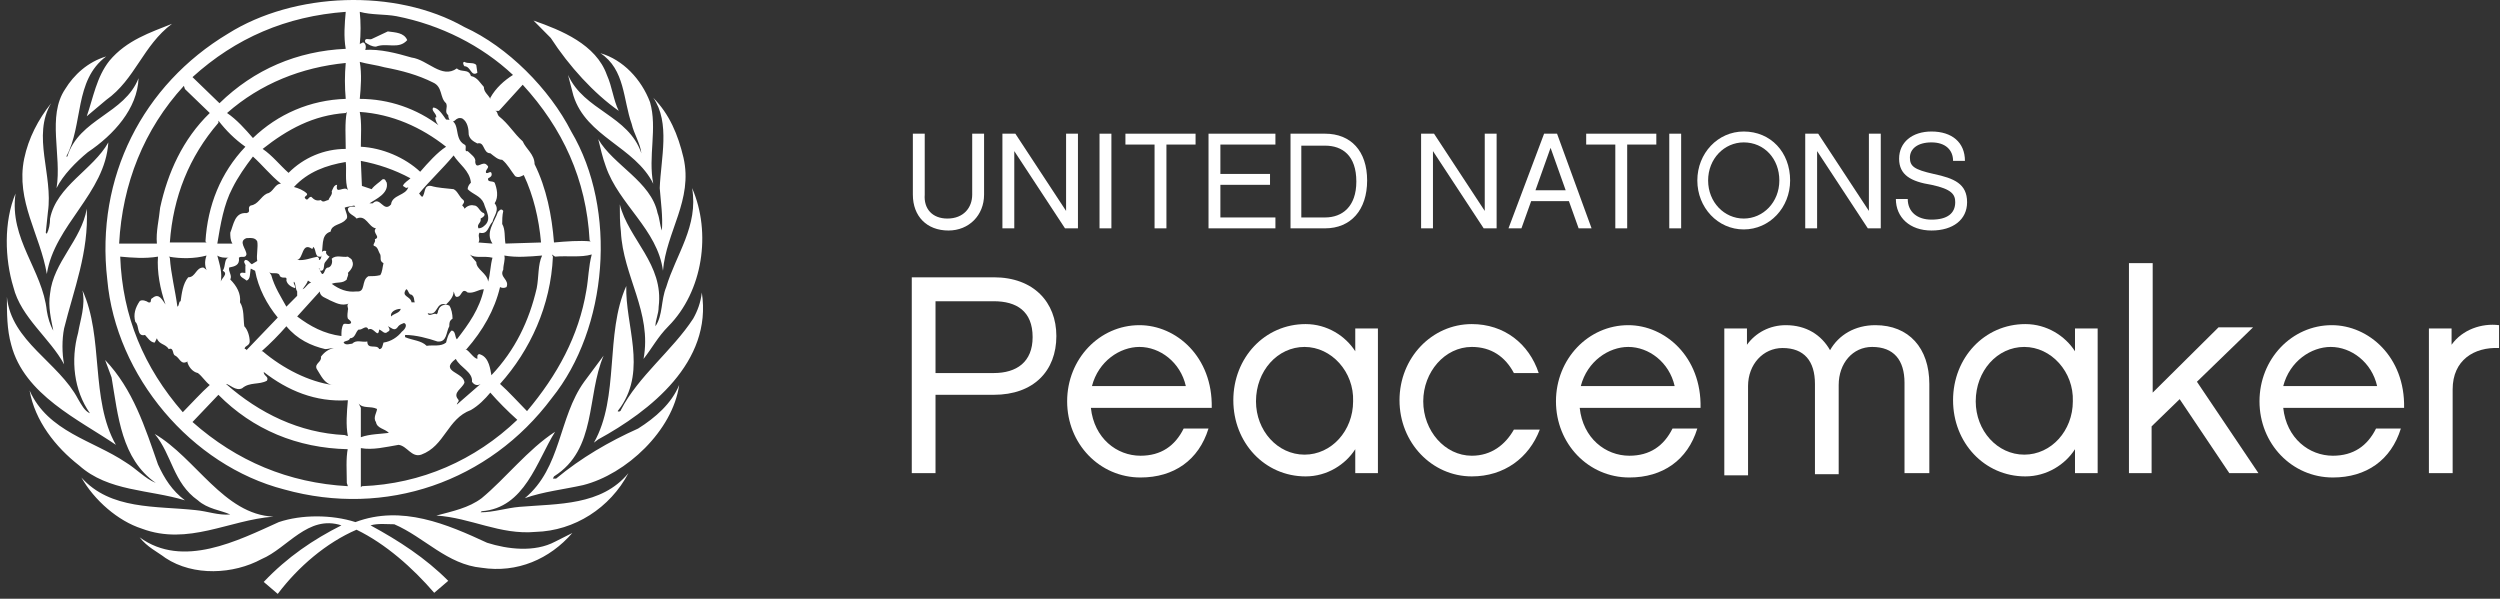 <svg width="238" height="57" viewBox="0 0 238 57" fill="none" xmlns="http://www.w3.org/2000/svg">
<rect x="0" y="0" width="238" height="57" fill="#333333" stroke="none"/>
<path d="M54.383 12.52C58.8 19.977 57.876 31.267 52.534 37.896C46.576 45.871 36.714 49.289 27.058 46.596C18.224 44.317 11.033 35.824 10.211 26.606C9.081 16.87 13.601 8.066 21.716 3.198C27.983 -0.738 37.639 -1.152 44.213 2.577C48.322 4.441 52.329 8.48 54.383 12.52ZM34.249 1.127C34.352 2.059 34.352 3.302 34.249 4.234C34.249 4.13 34.454 4.13 34.557 4.027C34.865 4.13 34.865 4.545 34.763 4.752H34.66C36.201 4.648 37.742 5.062 39.18 5.477C40.721 5.684 42.056 7.548 43.494 6.512C43.905 6.927 44.624 6.512 44.83 7.237C45.446 7.341 45.754 7.963 46.062 8.273C46.062 8.791 46.473 8.998 46.679 9.413V9.309C47.193 8.377 48.014 7.652 48.836 7.134C45.857 4.337 41.953 2.369 37.742 1.541C36.612 1.334 35.379 1.437 34.249 1.127ZM18.326 7.341L20.895 9.827C24.182 6.616 28.291 4.855 32.913 4.648C32.708 3.509 32.811 2.266 32.913 1.127C27.264 1.541 22.435 3.612 18.326 7.341ZM50.788 1.955L52.431 3.612C54.178 6.305 56.541 8.895 58.903 10.552C58.39 9.516 58.287 8.273 57.773 7.134C56.746 4.234 53.459 2.887 50.788 1.955ZM16.375 2.266C14.32 3.094 12.06 3.819 10.416 5.787C9.184 7.341 8.876 9.309 8.259 11.07L10.108 9.516C12.882 7.548 13.601 4.337 16.375 2.266ZM36.92 2.991L35.379 3.716C35.173 3.819 34.66 3.509 34.763 4.027C35.071 4.234 35.379 4.441 35.79 4.441C36.817 4.027 37.947 4.752 38.769 3.819C38.461 3.094 37.639 3.094 36.92 2.991ZM57.157 5.062C59.52 6.616 59.314 9.516 60.136 11.795C60.341 12.727 60.958 13.659 61.06 14.591C59.828 10.966 55.616 10.552 54.075 7.134L54.589 9.102C55.822 13.038 60.444 13.97 62.191 17.491C61.677 14.902 62.601 12.209 61.882 9.723C61.06 7.548 59.314 5.684 57.157 5.062ZM6.205 8.48C4.458 11.07 5.896 14.799 5.383 17.906C5.999 16.663 7.232 15.42 8.362 14.488C10.827 12.831 13.087 10.345 13.19 7.445C11.855 10.863 7.54 11.277 6.41 14.902H6.307C7.951 11.898 7.026 7.652 10.108 5.373C8.362 5.891 7.026 7.134 6.205 8.48ZM34.249 5.891C34.454 7.03 34.352 8.377 34.249 9.413C37.023 9.413 39.693 10.345 41.851 12.002C41.645 11.898 41.44 11.484 41.44 11.173H41.542C41.542 10.759 41.029 10.552 41.234 10.241C41.748 10.241 42.159 10.966 42.467 11.38C44.008 11.38 43.083 13.141 44.213 13.763C44.522 13.866 44.111 14.488 44.522 14.384C44.83 14.695 45.343 15.006 45.241 15.42C45.343 16.248 45.96 15.213 46.371 15.731C46.679 15.938 46.165 16.145 46.268 16.456C46.473 16.559 46.679 16.248 46.782 16.456C46.884 16.766 46.679 16.87 46.473 16.974C46.371 17.388 46.884 17.181 47.09 17.388C47.295 17.906 47.501 18.734 47.09 19.356C47.603 19.977 46.987 20.599 46.884 21.117C46.473 21.531 46.473 22.36 45.652 22.152C45.446 22.463 45.754 22.774 45.549 23.084L46.884 23.188C46.165 22.152 47.09 21.117 47.398 20.184C47.501 20.081 47.706 19.77 47.911 20.081C47.809 20.495 47.809 21.013 47.809 21.324C48.117 21.842 48.014 22.567 48.117 23.188L51.507 23.084C51.301 20.806 50.788 18.631 49.863 16.663C49.658 16.766 49.35 16.974 49.041 16.766C48.631 16.248 48.322 15.627 47.809 15.213C47.398 15.213 47.09 14.902 46.679 14.591C45.96 14.591 46.165 13.452 45.446 13.659C45.035 13.452 44.727 13.245 44.624 12.831C44.624 12.313 44.522 11.588 44.008 11.277C43.7 11.173 43.494 11.277 43.289 11.484C42.878 11.795 42.672 11.277 42.672 10.966C42.262 10.655 42.672 10.241 42.467 9.827C41.851 9.309 42.159 8.273 41.234 7.859C39.796 7.134 38.255 6.72 36.612 6.409C35.892 6.202 34.968 6.098 34.249 5.891ZM44.213 5.891C44.008 5.891 44.111 6.202 44.213 6.305C44.83 6.305 44.83 7.341 45.446 6.927L45.343 6.202C45.138 5.891 44.522 6.098 44.213 5.891ZM21.614 10.759C22.538 11.38 23.36 12.313 24.079 13.141C26.442 10.863 29.523 9.516 32.913 9.413C32.811 8.273 32.811 7.134 32.913 5.995C28.702 6.409 24.798 7.963 21.614 10.759ZM49.761 8.066L47.501 10.552H47.09C47.398 10.552 47.295 10.863 47.501 11.07C48.425 11.795 48.939 12.727 49.761 13.452C50.069 14.177 50.891 14.695 50.891 15.627C52.021 17.906 52.534 20.495 52.74 23.084C53.87 22.981 55.205 22.877 56.232 22.981L56.13 22.877C55.822 17.077 53.562 12.209 49.761 8.066ZM17.607 8.48L17.505 8.17C13.704 12.313 11.649 17.491 11.341 23.188H14.936C14.834 22.049 15.142 20.909 15.245 19.77C15.964 16.456 17.402 13.245 19.97 10.759L17.607 8.48ZM62.191 9.309C63.834 11.691 62.91 15.109 62.807 17.906C62.91 19.252 63.115 20.599 63.012 21.945C62.807 21.427 62.807 20.806 62.601 20.288C61.985 17.284 58.39 15.731 56.952 13.245C57.157 14.073 57.362 15.006 57.67 15.834C58.903 19.459 62.601 21.842 63.115 25.777C63.423 22.049 65.991 19.045 65.067 15.006C64.553 12.831 63.731 10.863 62.191 9.309ZM4.869 9.827C3.636 11.38 2.712 13.141 2.301 15.109C1.479 19.149 3.842 22.36 4.458 26.088C5.177 21.427 10.005 18.424 10.314 13.556C8.876 16.145 5.383 17.699 4.766 20.806C4.766 21.324 4.664 21.842 4.458 22.256L4.356 22.152L4.561 20.184C5.075 16.663 3.02 12.934 4.869 9.827ZM33.016 10.655L32.913 10.759C29.832 10.966 27.366 12.313 25.004 14.177C25.928 14.799 26.647 15.731 27.469 16.456C28.907 15.006 30.859 14.177 32.913 14.177C32.913 13.038 32.811 11.691 33.016 10.655ZM34.249 10.655C34.454 11.691 34.352 12.934 34.352 13.97C36.406 14.073 38.563 15.006 40.002 16.352C40.721 15.524 41.645 14.488 42.467 13.97C40.104 12.105 37.331 10.863 34.249 10.655ZM20.792 11.484V11.691C18.018 14.902 16.477 18.734 16.169 23.084C17.299 23.084 18.532 23.084 19.662 23.084L19.559 22.981C19.765 19.563 20.997 16.456 23.36 13.97C22.333 13.245 21.511 12.416 20.792 11.484ZM43.186 14.799C42.159 16.041 40.823 17.284 39.899 18.424C40.002 18.527 40.104 18.734 40.207 18.734C40.515 18.424 40.31 17.595 41.029 17.699C41.748 17.906 42.364 17.906 43.186 18.009C43.597 18.216 43.7 18.734 44.111 19.045C44.316 19.252 44.008 19.459 44.008 19.563C44.111 19.666 44.213 19.77 44.213 19.874C44.419 19.666 44.727 19.459 45.138 19.563C45.549 19.563 45.652 20.184 46.062 20.288C46.268 20.495 45.96 20.702 45.754 20.806C45.857 21.22 45.343 21.324 45.549 21.738C45.754 21.738 45.96 21.634 46.062 21.531C46.884 20.909 46.268 20.081 46.062 19.356C45.754 18.631 45.035 18.527 44.522 18.009C44.522 17.802 44.624 17.595 44.83 17.388C44.727 16.248 43.7 15.627 43.186 14.799ZM24.079 14.902C23.36 15.834 22.641 16.87 22.127 17.906C21.305 19.459 20.997 21.324 20.689 23.188H22.127C21.922 22.877 21.922 22.463 21.922 22.152C22.23 21.427 22.333 20.184 23.463 20.288C23.976 20.184 23.463 19.77 23.874 19.563C24.593 19.459 24.798 18.734 25.415 18.424C26.031 18.32 26.134 17.491 26.75 17.491C25.723 16.663 25.004 15.731 24.079 14.902ZM34.352 15.316L34.454 17.699L35.379 18.009C35.687 17.595 36.098 17.388 36.406 17.077C36.714 16.974 36.714 17.284 36.817 17.388C37.023 18.424 35.79 18.942 35.173 19.356H35.482C36.201 18.631 36.509 20.288 37.228 19.459C37.331 18.527 38.666 18.631 38.872 17.802C38.666 18.009 38.563 17.802 38.358 17.699C38.461 17.388 38.872 17.181 39.077 16.974C37.536 16.145 35.995 15.627 34.352 15.316ZM32.913 15.42C31.064 15.731 29.318 16.352 27.983 17.802C28.393 17.906 28.907 18.113 29.215 18.424C29.318 18.631 29.01 18.631 29.01 18.838C29.318 19.252 29.318 18.734 29.626 18.734C29.934 19.045 30.14 19.149 30.551 19.045C30.756 19.356 31.064 19.045 31.27 19.045C31.373 18.734 31.681 18.527 31.578 18.216C31.681 18.009 31.784 17.595 32.092 17.595C31.886 18.631 32.811 17.595 33.119 18.113C32.811 17.181 33.016 16.145 32.913 15.42ZM65.889 17.906C66.505 21.531 64.348 24.224 63.423 27.331C62.91 28.574 63.115 30.024 62.396 31.06C62.396 30.438 62.704 29.921 62.704 29.195C63.218 25.156 59.828 22.774 59.006 19.459C59.006 20.392 59.006 21.22 59.109 22.049C59.314 26.295 62.088 29.713 61.266 34.167C62.088 33.131 62.601 32.096 63.629 31.06C66.916 27.745 67.738 22.152 65.889 17.906ZM1.479 18.424C0.349 21.117 0.452 24.638 1.274 27.331C1.993 30.231 4.766 32.199 6.102 34.685C5.896 33.649 5.896 32.303 6.102 31.267C7.026 27.538 8.465 24.017 8.259 19.874C7.746 22.877 5.075 24.949 4.766 27.953C4.561 29.195 4.869 30.438 5.075 31.474C4.766 30.956 4.561 30.231 4.458 29.61C4.047 25.674 0.863 22.774 1.479 18.424ZM32.811 19.77C32.913 20.184 33.222 20.702 32.913 20.909C32.503 21.427 31.578 21.324 31.475 22.049C30.448 22.36 30.859 23.602 30.551 24.431C29.934 24.535 30.14 23.809 29.832 23.499L29.729 23.706C28.702 22.981 28.907 24.638 28.291 24.742C29.01 24.845 29.626 24.535 30.243 24.431C30.243 24.535 30.448 24.535 30.345 24.742H30.448C30.551 24.638 30.654 24.431 30.551 24.12C30.654 23.913 30.859 23.809 31.064 23.913C30.962 24.12 31.167 24.327 31.373 24.431L30.962 24.949C30.756 25.156 30.962 25.777 30.551 25.777C30.448 25.777 30.345 25.674 30.448 25.57H30.345L30.654 26.088C30.962 26.088 30.859 25.467 31.27 25.467C31.578 25.363 31.681 24.949 31.578 24.638C31.989 24.224 32.605 24.535 33.119 24.431C33.222 24.535 33.53 24.638 33.53 24.845C33.735 25.26 33.427 25.674 33.119 25.985C33.222 26.192 33.016 26.399 33.016 26.606C32.605 27.02 32.092 26.813 31.578 27.02C32.297 27.538 33.016 27.849 33.941 27.745C34.865 27.849 34.352 26.71 35.071 26.295C35.482 26.295 35.79 26.295 36.201 26.192C36.406 25.881 36.406 25.467 36.509 25.052C36.098 24.845 36.303 24.535 36.201 24.224C35.995 23.913 35.995 23.499 35.584 23.395C35.482 23.188 35.79 23.084 35.687 22.774C36.303 22.567 35.379 22.152 35.79 21.738C35.071 21.634 34.865 20.392 33.941 20.806C33.735 20.495 33.119 20.392 33.119 19.874C33.222 19.563 33.941 19.666 33.838 19.77C33.838 19.666 33.735 19.666 33.735 19.563C33.324 19.666 33.016 19.666 32.811 19.77ZM23.463 22.67C22.641 22.981 23.463 23.706 23.463 24.224C23.36 24.638 22.949 24.327 22.744 24.535C22.846 25.26 22.333 25.363 21.819 25.467C21.716 25.881 22.127 26.192 21.922 26.606C22.538 27.227 22.949 27.953 22.846 28.781C23.257 29.403 23.154 30.335 23.257 31.06C23.565 31.37 23.771 31.992 23.771 32.51C23.771 32.821 23.463 32.924 23.36 33.028C23.154 33.339 23.463 33.131 23.463 33.339L26.442 30.231C25.415 28.988 24.593 27.435 24.285 25.777L23.874 25.57C23.771 25.985 23.874 26.606 23.463 26.71C23.257 26.503 22.846 26.399 22.846 26.088C22.949 25.881 23.154 25.985 23.36 25.985C23.36 25.777 23.36 25.57 23.36 25.363C23.463 25.156 23.052 24.949 23.36 24.742C23.668 24.742 23.771 25.052 23.976 25.156L24.49 24.845C24.387 24.327 24.593 23.499 24.49 22.981C24.285 22.567 23.771 22.67 23.463 22.67ZM45.035 23.084H45.343H45.035ZM44.727 24.224L45.343 24.949C45.343 25.674 46.371 25.985 46.473 26.813C46.679 26.088 46.679 25.26 46.884 24.535C46.062 24.327 45.241 24.638 44.727 24.224ZM52.534 24.224L52.637 24.431C52.431 29.092 50.48 33.338 47.603 36.549C48.425 37.274 49.35 38.31 50.172 39.139C53.048 35.721 55.102 31.992 55.822 27.642C56.027 26.503 56.027 25.363 56.335 24.224C55.308 24.535 53.972 24.327 52.842 24.431L52.534 24.224ZM48.014 24.327C48.117 24.742 47.911 25.156 47.911 25.674C47.501 26.399 48.528 26.606 48.22 27.331C48.014 27.435 47.809 27.435 47.603 27.331C47.09 29.506 45.96 31.474 44.419 33.235H44.316C44.727 33.442 45.035 34.063 45.446 34.167V33.856C45.549 33.753 45.549 33.649 45.754 33.753C46.576 34.063 46.679 35.203 46.782 35.721C49.041 33.338 50.377 30.542 51.096 27.435C51.301 26.399 51.199 25.156 51.61 24.327C50.377 24.431 49.144 24.535 48.014 24.327ZM20.689 24.327C20.895 25.156 21.203 25.985 20.997 26.917C20.997 26.503 21.819 26.088 21.203 25.777C21.511 25.363 21.305 24.535 21.819 24.535C21.305 24.535 20.997 24.535 20.689 24.327ZM11.444 24.431C11.649 30.128 13.704 34.996 17.402 39.242C18.224 38.414 19.148 37.378 19.97 36.653C19.559 36.342 19.251 35.824 18.84 35.514C18.326 35.41 17.915 34.892 17.813 34.374C17.813 34.478 17.71 34.478 17.71 34.478C17.196 34.685 17.094 34.063 16.683 33.856C16.375 33.753 16.58 33.028 16.066 33.235C15.758 32.717 15.142 32.821 14.936 32.199L14.731 32.613C14.32 32.613 14.012 32.096 13.806 31.888C12.985 32.096 13.293 30.956 12.882 30.645C12.676 29.921 12.882 29.299 13.293 28.678C13.498 28.47 14.012 28.678 14.115 28.781C14.525 28.885 14.217 28.47 14.525 28.367C15.142 27.849 15.45 28.574 15.758 28.988C15.245 27.538 14.936 25.881 15.039 24.431C13.806 24.638 12.574 24.535 11.444 24.431ZM16.066 24.431L16.169 24.535C16.272 26.088 16.683 27.642 16.888 29.195C17.094 29.092 16.991 28.678 17.196 28.678C17.299 27.953 17.402 27.02 17.915 26.399C18.634 26.399 18.634 25.467 19.354 25.467C19.559 25.57 19.765 25.777 19.867 25.985C19.456 25.57 19.456 24.845 19.662 24.327C18.532 24.638 17.196 24.638 16.066 24.431ZM25.62 25.881L25.825 26.192C26.134 27.331 26.75 28.263 27.264 29.195L28.291 28.16C28.291 28.056 28.291 27.849 28.291 27.745C28.085 27.435 28.188 27.02 27.983 26.813C27.88 27.02 28.188 27.227 28.085 27.435C27.777 27.331 27.366 27.124 27.264 26.71C27.366 26.192 26.955 26.606 26.647 26.295C26.544 25.777 25.825 26.192 25.62 25.881ZM29.318 26.71C29.215 27.02 29.01 27.227 28.804 27.538C29.113 27.435 29.318 26.917 29.626 26.917L29.318 26.71ZM59.622 27.227C57.568 31.785 59.006 37.792 56.541 42.142L56.952 41.832C61.882 39.139 67.841 34.478 66.813 27.849C66.71 28.781 66.402 29.61 65.991 30.335C64.04 33.339 60.752 35.824 59.109 39.035C59.109 39.139 58.903 39.242 58.8 39.139L59.109 38.724C61.574 35.099 59.52 30.956 59.622 27.227ZM38.666 27.538C38.153 28.263 39.077 28.16 39.18 28.781C39.282 28.781 39.385 28.781 39.488 28.781C39.385 28.574 39.488 28.263 39.18 28.056C38.872 28.056 38.872 27.538 38.666 27.538ZM7.848 27.642C8.156 29.092 7.643 30.438 7.437 31.681C6.718 34.271 7.026 37.171 8.567 39.346C8.054 39.139 7.746 38.517 7.437 37.999C5.588 34.478 1.068 32.51 0.657 28.263C0.657 29.817 0.657 31.37 1.068 32.821C2.301 37.585 7.54 39.967 11.033 42.349C8.567 37.999 9.903 32.096 7.848 27.642ZM44.522 27.849C43.905 27.331 44.008 28.263 43.494 28.263C43.289 28.263 43.289 27.953 43.186 27.745C43.186 28.263 42.775 28.678 42.467 28.988C41.44 28.678 41.748 30.128 40.721 29.817C40.823 30.231 41.337 29.713 41.542 29.921C41.748 29.817 41.645 29.61 41.748 29.506C41.851 29.092 42.364 28.885 42.775 29.092C42.981 29.403 43.083 29.921 43.083 30.335C42.775 30.542 42.775 30.749 42.775 31.06C42.467 31.578 42.57 32.613 41.645 32.51C40.721 32.199 39.591 31.888 38.563 31.888V32.096C39.282 32.406 40.104 32.406 40.618 32.924C41.234 32.821 41.953 33.028 42.467 32.613C42.57 32.199 42.672 31.785 42.981 31.474C43.392 31.474 43.289 32.096 43.494 32.303C44.624 30.853 45.652 29.403 46.062 27.538C45.549 27.538 45.138 27.953 44.522 27.849ZM30.448 27.745L28.291 30.128C29.523 31.06 30.859 31.785 32.503 31.992C32.503 31.578 32.503 31.163 32.708 30.853C32.913 30.749 33.222 30.956 33.427 30.749C33.427 30.542 33.324 30.542 33.119 30.335C33.016 30.024 33.119 29.713 33.119 29.506C33.222 29.403 32.913 28.988 33.222 28.885C32.503 29.195 31.886 28.781 31.373 28.574C31.064 28.367 30.448 28.263 30.448 27.745ZM37.228 30.128C37.536 29.817 38.05 29.817 38.153 29.403C37.639 29.403 37.125 29.713 37.228 30.128ZM38.461 30.749C38.255 30.853 38.05 30.853 37.844 31.163C37.536 31.578 37.228 31.163 36.92 31.06C37.023 31.163 37.228 31.474 36.92 31.578C36.612 31.888 36.406 31.474 36.098 31.37C35.995 32.303 35.584 31.06 35.071 31.37C34.865 30.853 34.454 31.474 34.146 31.37C33.838 31.578 33.838 32.199 33.324 32.199C33.222 32.51 32.811 32.406 32.708 32.613C32.913 32.924 33.324 32.717 33.53 32.717C33.941 32.303 34.454 32.613 34.968 32.51C34.968 33.339 35.892 32.717 36.098 33.235C36.406 33.235 36.406 32.924 36.509 32.613C37.228 32.51 37.844 32.096 38.255 31.578C38.666 31.267 38.769 30.853 38.461 30.749ZM27.264 31.06C26.544 31.888 25.723 32.717 24.901 33.442H25.004C26.955 35.099 29.421 36.342 31.681 36.653C30.859 36.549 30.551 35.721 30.14 35.099C29.934 34.581 30.654 34.478 30.551 33.96C30.859 33.546 31.27 33.235 31.784 33.131C31.475 33.131 31.27 33.235 30.962 33.235C29.626 32.924 28.291 32.303 27.264 31.06ZM57.465 33.856L55.616 36.342C53.151 39.76 53.459 44.525 49.966 47.425C51.712 46.803 53.664 46.596 55.513 46.182C59.622 45.146 64.04 41.003 64.656 36.653C63.937 38.414 62.396 39.76 60.752 40.796C57.979 42.039 55.308 43.592 52.945 45.56H52.637L52.74 45.353C56.849 42.764 55.822 37.689 57.465 33.856ZM43.392 34.167C41.748 35.41 44.213 35.41 44.213 36.446C44.008 36.964 43.083 37.378 43.597 37.999C43.803 38.206 43.494 38.31 43.494 38.517L45.754 36.549C45.446 36.756 45.138 36.653 44.932 36.342C45.035 35.41 43.803 34.996 43.392 34.167ZM10.005 34.271L10.622 35.928C11.238 39.553 11.546 43.696 14.834 45.975C13.806 45.56 12.985 44.628 11.957 44.007C8.876 41.935 4.561 41.107 2.815 37.171C3.328 40.071 5.28 42.557 7.54 44.317C10.314 46.803 14.217 46.596 17.607 47.632C16.375 46.7 15.655 45.56 15.039 44.214C13.806 40.692 12.676 37.067 10.005 34.271ZM24.798 34.996L25.106 35.306L24.798 34.996ZM25.106 35.41C25.106 35.824 25.62 35.824 25.415 36.239C24.695 36.653 23.771 36.342 23.052 36.964C22.435 37.274 21.819 36.549 21.511 36.549C24.695 39.346 28.496 41.21 32.811 41.417L33.119 41.521C32.913 40.485 33.016 39.242 33.119 38.103C30.037 38.31 27.366 37.171 25.106 35.41ZM46.679 37.378C46.165 37.999 45.549 38.621 44.83 39.035C42.57 39.864 42.364 42.453 40.104 43.282C39.18 43.592 38.769 42.453 37.947 42.349C36.714 42.557 35.482 42.867 34.352 42.66V46.389L34.454 46.285C40.104 46.078 45.241 43.8 49.247 39.967C48.322 39.139 47.398 38.206 46.679 37.378ZM20.792 37.585L18.326 40.174C22.538 43.903 27.469 45.975 33.119 46.285L33.016 45.975C33.016 44.835 32.913 43.696 33.119 42.66V42.764C28.291 42.66 24.079 40.899 20.792 37.585ZM34.146 38.414L34.352 38.828V41.624C35.173 41.314 36.303 41.314 37.023 41.21C36.612 40.796 35.893 40.796 35.79 40.174C35.482 39.76 35.892 39.242 35.892 38.931C35.276 38.621 34.557 38.931 34.146 38.414ZM52.842 41.107C50.274 42.764 48.117 45.56 45.857 47.425C44.624 48.357 43.083 48.668 41.542 49.082C44.83 49.289 47.603 50.946 50.993 50.636C54.691 50.532 58.081 48.357 59.828 45.042C57.26 48.15 53.151 47.943 49.452 48.253C48.22 48.357 46.987 48.771 45.754 48.771L45.857 48.668C49.966 48.357 51.096 43.903 52.842 41.107ZM14.731 41.314C16.375 43.282 16.477 45.975 18.84 47.632C19.765 48.46 20.997 48.564 21.922 48.978C20.792 49.082 19.765 48.668 18.634 48.564C14.834 48.15 10.519 48.564 7.746 45.457C8.978 47.632 11.238 49.6 13.498 50.325C17.915 51.982 21.819 49.496 26.031 49.185C21.305 48.978 18.634 43.592 14.731 41.314ZM46.371 51.671C42.57 49.91 38.255 48.046 33.838 49.703C31.578 48.978 28.702 48.978 26.544 49.703C22.641 51.464 17.402 54.157 13.293 51.153C14.012 52.086 14.936 52.5 15.758 53.121C18.429 54.882 22.23 54.675 24.901 53.225C27.366 52.189 29.318 48.978 32.503 50.014C29.832 51.361 27.366 53.018 25.106 55.4L26.442 56.539C28.393 53.95 31.064 51.671 33.941 50.428C36.714 51.775 39.282 54.053 41.337 56.436L42.672 55.296C40.515 53.121 37.947 51.464 35.276 50.014C35.995 49.807 36.817 49.91 37.536 49.91C40.413 51.153 42.57 53.743 45.857 54.053C49.247 54.571 52.329 53.225 54.486 50.739L52.842 51.568C50.891 52.603 48.322 52.293 46.371 51.671Z" fill="white"/>
<path d="M90.191 20.806C91.732 20.806 92.554 19.77 92.554 18.527V12.727H93.684V18.527C93.684 20.495 92.245 21.945 90.294 21.945C88.239 21.945 86.904 20.598 86.904 18.527V12.727H88.034V18.527C87.931 19.873 88.753 20.806 90.191 20.806Z" fill="white"/>
<path d="M102.621 21.738H101.388L96.56 14.384V21.738H95.43V12.727H96.662L101.491 20.081V12.727H102.621V21.738Z" fill="white"/>
<path d="M105.805 21.738H104.675V12.727H105.805V21.738Z" fill="white"/>
<path d="M111.044 13.762V21.738H109.914V13.762H107.141V12.727H113.818V13.762H111.044Z" fill="white"/>
<path d="M121.42 12.727V13.762H116.181V16.559H120.906V17.595H116.181V20.702H121.42V21.738H115.051V12.727H121.42Z" fill="white"/>
<path d="M122.858 12.727H126.145C128.61 12.727 130.151 14.384 130.151 17.18C130.151 19.977 128.61 21.738 126.145 21.738H122.858V12.727ZM123.885 13.762V20.702H126.145C127.789 20.702 129.124 19.666 129.124 17.284C129.124 14.798 127.789 13.866 126.145 13.866H123.885V13.762Z" fill="white"/>
<path d="M142.478 21.738H141.246L136.418 14.384V21.738H135.288V12.727H136.52L141.348 20.081V12.727H142.478V21.738Z" fill="white"/>
<path d="M145.766 19.148L144.841 21.738H143.608L146.998 12.727H148.231L151.518 21.738H150.286L149.361 19.148H145.766ZM147.615 14.073L146.177 18.113H149.053L147.615 14.073Z" fill="white"/>
<path d="M154.908 13.762V21.738H153.778V13.762H151.005V12.727H157.682V13.762H154.908Z" fill="white"/>
<path d="M160.045 21.738H158.915V12.727H160.045V21.738Z" fill="white"/>
<path d="M170.42 17.181C170.42 19.77 168.468 21.842 166.003 21.842C163.537 21.842 161.586 19.77 161.586 17.181C161.586 14.591 163.537 12.52 166.003 12.52C168.571 12.52 170.42 14.488 170.42 17.181ZM169.393 17.181C169.393 15.109 167.955 13.556 166.003 13.556C164.154 13.556 162.613 15.109 162.613 17.181C162.613 19.252 164.154 20.806 166.003 20.806C167.852 20.806 169.393 19.252 169.393 17.181Z" fill="white"/>
<path d="M179.049 21.738H177.816L172.988 14.384V21.738H171.858V12.727H173.091L177.919 20.081V12.727H179.049V21.738Z" fill="white"/>
<path d="M183.877 21.945C181.823 21.945 180.487 20.702 180.487 18.942H181.617C181.617 20.184 182.542 20.909 183.877 20.909C185.418 20.909 186.137 20.288 186.137 19.252C186.137 18.527 185.829 18.009 183.877 17.595C181.925 17.284 180.795 16.663 180.795 15.109C180.795 13.556 182.028 12.52 183.877 12.52C185.829 12.52 187.062 13.556 187.062 15.316H185.932C185.932 14.281 185.213 13.556 183.877 13.556C182.542 13.556 181.823 14.177 181.823 15.006C181.823 15.834 182.234 16.145 184.083 16.559C186.034 16.974 187.267 17.491 187.267 19.252C187.267 20.909 185.932 21.945 183.877 21.945Z" fill="white"/>
<path d="M89.061 45.043H86.801V26.399H94.608C98.409 26.399 100.566 28.781 100.566 31.992C100.566 35.307 98.409 37.585 94.608 37.585H89.061V45.043ZM89.061 28.574V35.514H94.608C96.765 35.514 98.306 34.478 98.306 32.096C98.306 29.61 96.765 28.678 94.608 28.678H89.061V28.574Z" fill="white"/>
<path d="M115.049 40.796C114.124 43.8 111.762 45.457 108.577 45.457C104.674 45.457 101.592 42.246 101.592 38.206C101.592 34.167 104.674 30.956 108.474 30.956C111.967 30.956 115.46 33.96 115.357 38.828H103.852C104.16 41.728 106.317 43.385 108.577 43.385C110.529 43.385 111.864 42.453 112.686 40.796H115.049ZM112.892 36.756C112.378 34.478 110.426 33.028 108.474 33.028C106.625 33.028 104.571 34.374 103.954 36.756H112.892Z" fill="white"/>
<path d="M131.178 45.043H129.021V42.764C128.097 44.214 126.35 45.353 124.296 45.353C120.392 45.353 117.413 42.142 117.413 38.103C117.413 34.064 120.392 30.853 124.296 30.853C126.35 30.853 128.097 31.992 129.021 33.442V31.267H131.178V45.043ZM124.193 33.028C121.625 33.028 119.57 35.306 119.57 38.207C119.57 41.003 121.625 43.282 124.193 43.282C126.761 43.282 128.816 41.003 128.816 38.207C128.918 35.41 126.761 33.028 124.193 33.028Z" fill="white"/>
<path d="M140.116 45.353C136.315 45.353 133.233 42.142 133.233 38.103C133.233 34.064 136.315 30.853 140.116 30.853C143.197 30.853 145.56 32.717 146.485 35.514H144.122C143.3 33.96 141.965 33.028 140.116 33.028C137.547 33.028 135.493 35.41 135.493 38.207C135.493 41.003 137.547 43.385 140.116 43.385C141.965 43.385 143.3 42.35 144.122 40.9H146.587C145.56 43.593 143.197 45.353 140.116 45.353Z" fill="white"/>
<path d="M161.585 40.796C160.661 43.8 158.298 45.457 155.114 45.457C151.21 45.457 148.128 42.246 148.128 38.206C148.128 34.167 151.21 30.956 155.011 30.956C158.503 30.956 161.996 33.96 161.893 38.828H150.388C150.696 41.728 152.854 43.385 155.114 43.385C157.065 43.385 158.401 42.453 159.223 40.796H161.585ZM159.428 36.756C158.914 34.478 156.963 33.028 155.011 33.028C153.162 33.028 151.107 34.374 150.491 36.756H159.428Z" fill="white"/>
<path d="M183.569 45.042H181.309V36.446C181.309 34.271 180.282 33.028 178.227 33.028C176.378 33.028 175.043 34.581 175.043 36.653V45.146H172.783V36.549C172.783 34.374 171.755 33.131 169.701 33.131C167.852 33.131 166.414 34.685 166.414 36.756V45.25H164.154V31.267H166.311V32.821C167.133 31.681 168.468 30.956 170.009 30.956C171.961 30.956 173.399 31.888 174.221 33.338C175.043 31.888 176.583 30.956 178.535 30.956C181.72 30.956 183.672 33.131 183.672 36.549V45.042H183.569Z" fill="white"/>
<path d="M199.697 45.043H197.54V42.764C196.615 44.214 194.869 45.353 192.814 45.353C188.911 45.353 185.931 42.142 185.931 38.103C185.931 34.064 188.911 30.853 192.814 30.853C194.869 30.853 196.615 31.992 197.54 33.442V31.267H199.697V45.043ZM192.711 33.028C190.143 33.028 188.089 35.306 188.089 38.207C188.089 41.003 190.143 43.282 192.711 43.282C195.28 43.282 197.334 41.003 197.334 38.207C197.437 35.41 195.28 33.028 192.711 33.028Z" fill="white"/>
<path d="M215.003 45.043H212.23L207.504 37.999L204.833 40.589V45.043H202.676V25.053H204.936V37.378L211.202 31.163H214.49L209.148 36.342L215.003 45.043Z" fill="white"/>
<path d="M228.562 40.796C227.637 43.8 225.274 45.457 222.09 45.457C218.186 45.457 215.104 42.246 215.104 38.206C215.104 34.167 218.186 30.956 221.987 30.956C225.48 30.956 228.972 33.96 228.87 38.828H217.364C217.673 41.728 219.83 43.385 222.09 43.385C224.042 43.385 225.377 42.453 226.199 40.796H228.562ZM226.302 36.756C225.788 34.478 223.836 33.028 221.884 33.028C220.035 33.028 217.981 34.374 217.364 36.756H226.302Z" fill="white"/>
<path d="M237.91 33.131C235.547 33.028 233.492 34.27 233.492 37.067V45.042H231.232V31.267H233.39V32.82C234.417 31.37 236.266 30.749 237.91 30.956V33.131Z" fill="white"/>
</svg>
